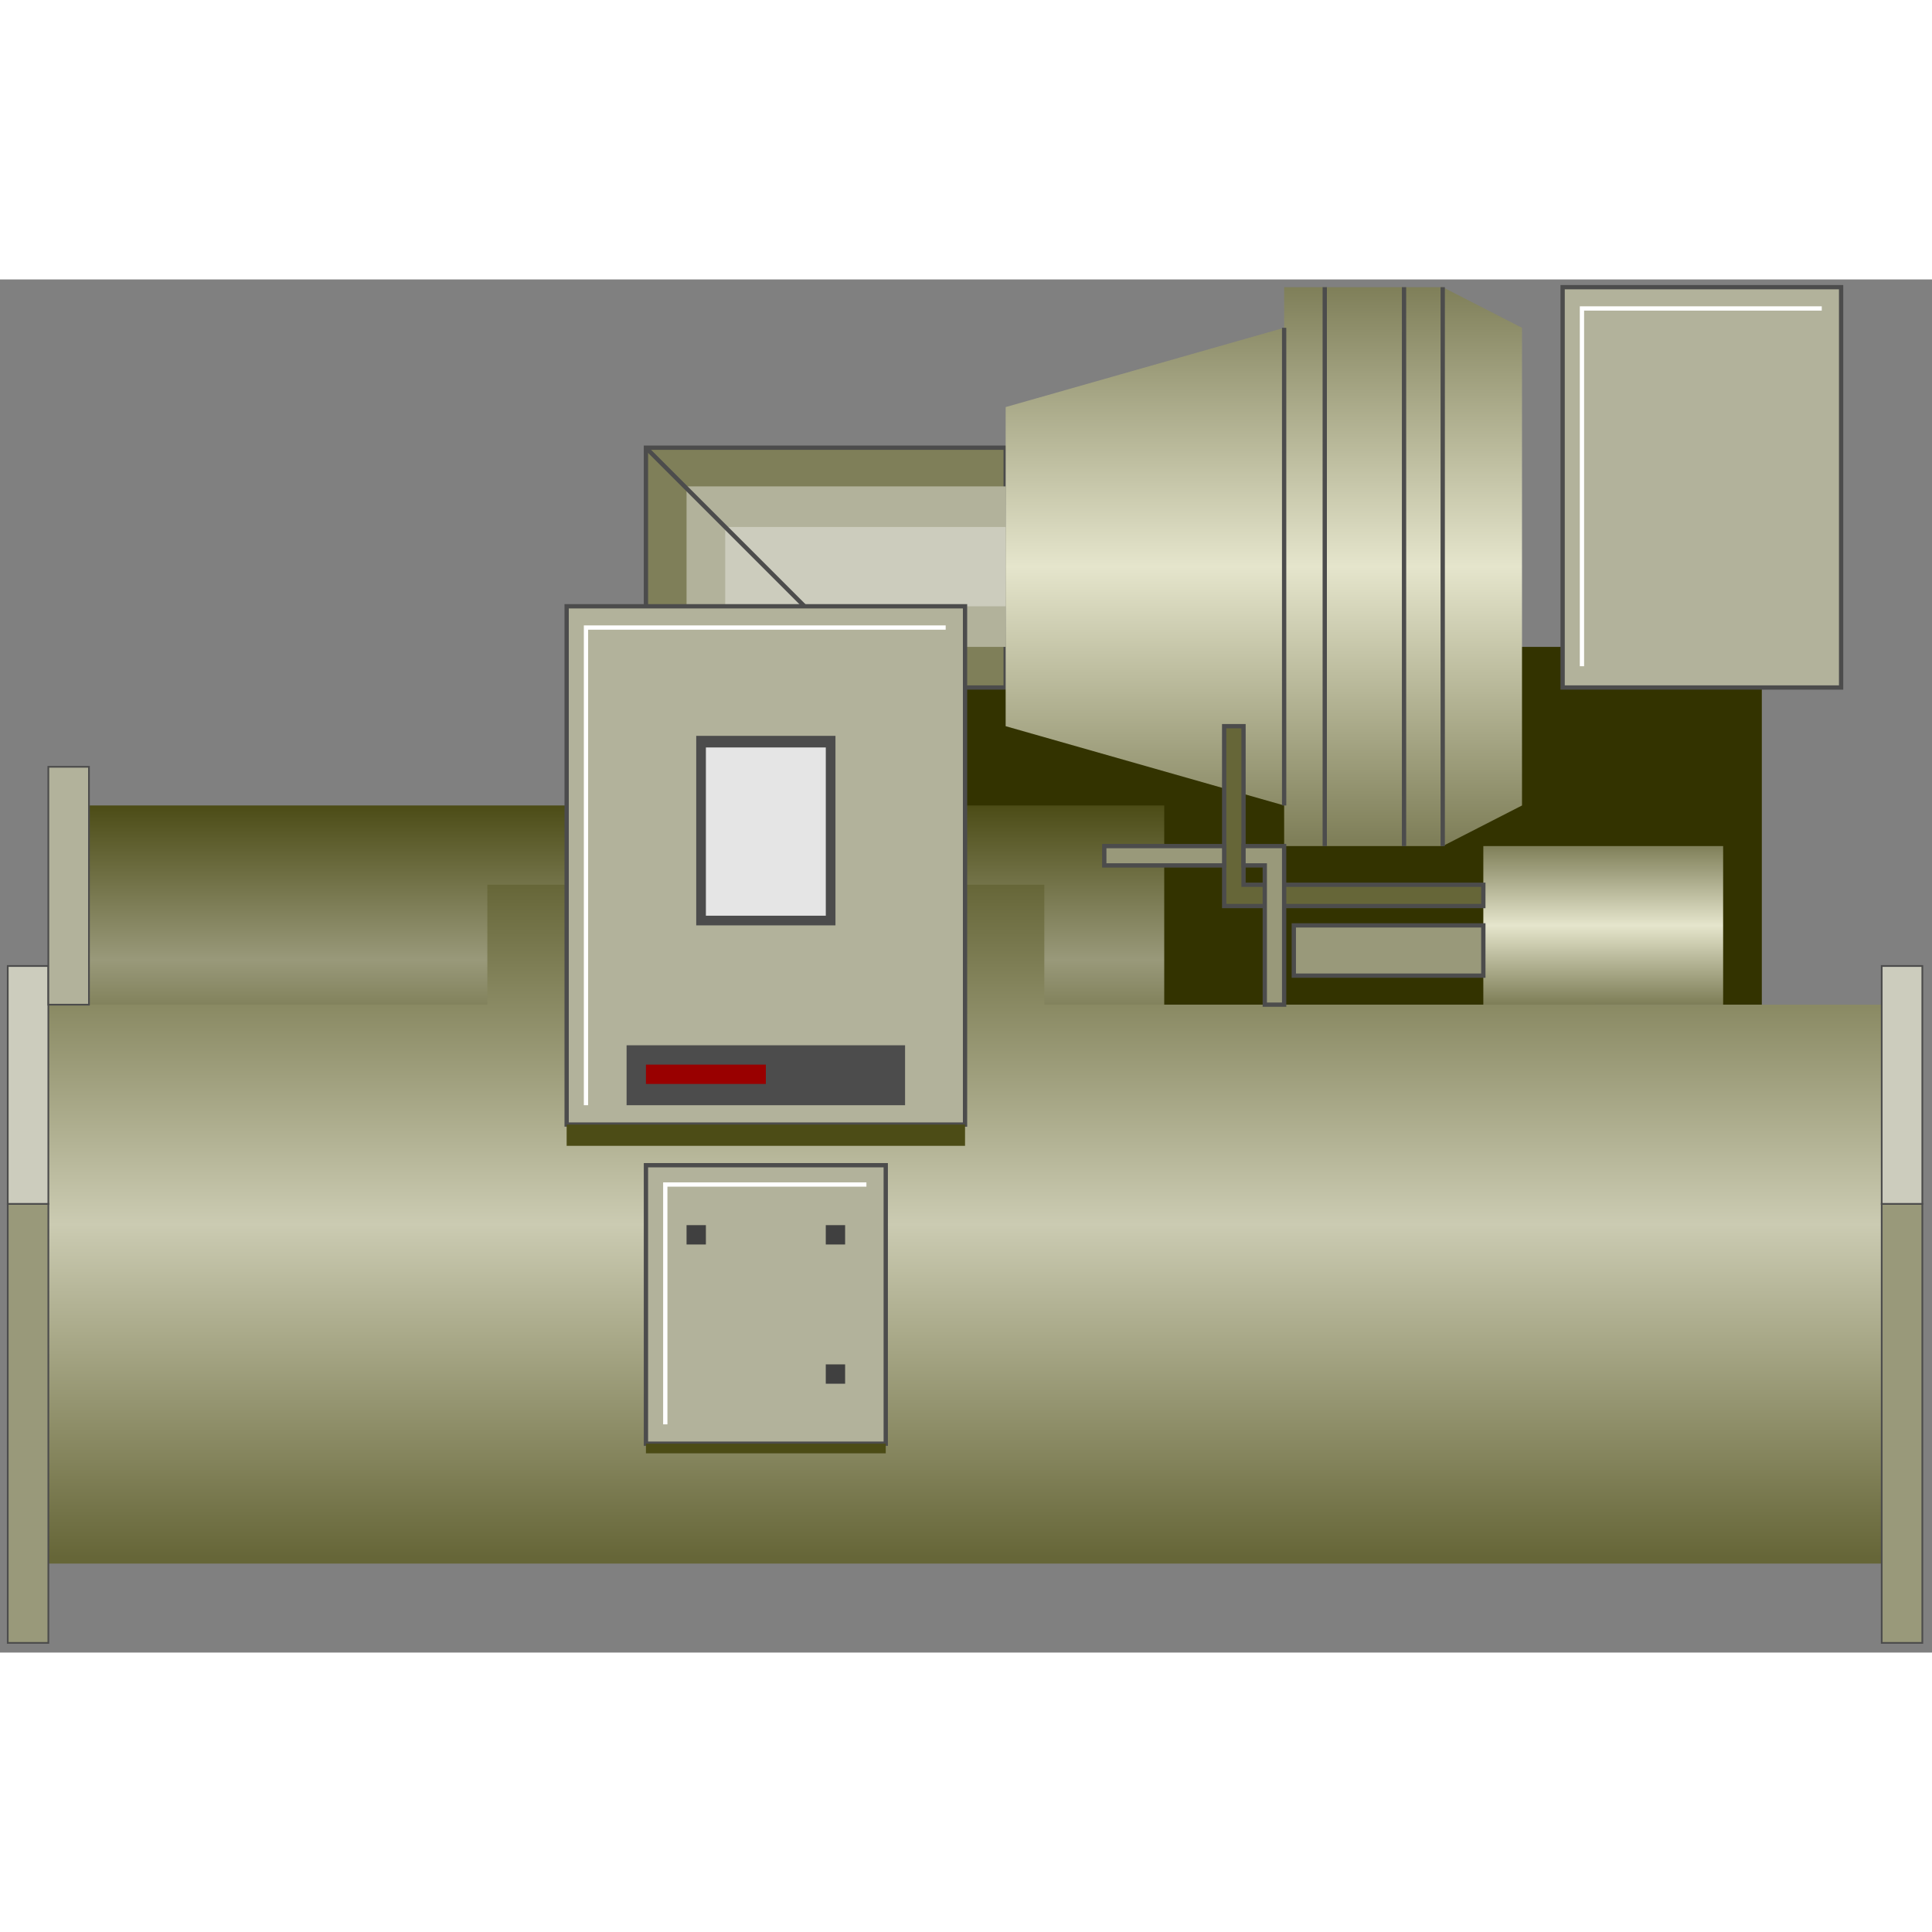 <!DOCTYPE svg PUBLIC "-//W3C//DTD SVG 1.1//EN" "http://www.w3.org/Graphics/SVG/1.1/DTD/svg11.dtd"><svg version="1.1" xmlns="http://www.w3.org/2000/svg" xmlns:xlink="http://www.w3.org/1999/xlink" width="64px" height="64px" viewBox="0 0 112.5 79.957" enable-background="new 0 0 112.5 79.957" xml:space="preserve">
<rect x="0" y="0" width="112.5" height="79.957" fill="#808080" stroke="none"/>
<g id="Group_Chill_Tube">
	<path fill="#333300" d="M56.194,21.397h46.396V42.23H56.194V21.397z" />
	<path fill="#7F7F59" stroke="#4C4C4C" stroke-width="0.25" d="M58.559,9.798H37.613v25.45h13.964V23.762h6.982V9.798z" />
	<path fill="#B2B29B" d="M58.559,12.05H39.978v20.946h9.234V21.397h9.347V12.05z" />
	<path fill="#CCCCBD" d="M58.559,14.415H42.229v16.216h4.73V19.032h11.599V14.415z" />
	<path fill="none" stroke="#4C4C4C" stroke-width="0.25" d="M37.613,9.798l13.964,13.964" />
</g>
<g id="Group_Chiller">
	<linearGradient id="SVGID_1_" gradientUnits="userSpaceOnUse" x1="36.487" y1="48.623" x2="36.487" y2="30.632">
		<stop offset="0.01" style="stop-color:#4C4C16" />
		<stop offset="0.5" style="stop-color:#99997A" />
		<stop offset="1" style="stop-color:#4C4C16" />
	</linearGradient>
	<path fill="url(#SVGID_1_)" d="M5.18,30.631h62.613v17.991H5.18V30.631z" />
	<linearGradient id="SVGID_2_" gradientUnits="userSpaceOnUse" x1="56.194" y1="74.775" x2="56.194" y2="35.248">
		<stop offset="0.01" style="stop-color:#666638" />
		<stop offset="0.5" style="stop-color:#CBCBB2" />
		<stop offset="1" style="stop-color:#666638" />
	</linearGradient>
	<path fill="url(#SVGID_2_)" d="M2.815,42.23h25.563v-6.982h32.432v6.982h48.762v32.545H2.815V42.23z" />
</g>
<g id="Group_Wind_Generator">
	<linearGradient id="SVGID_3_" gradientUnits="userSpaceOnUse" x1="73.592" y1="32.996" x2="73.592" y2="0.451">
		<stop offset="0.01" style="stop-color:#7F7F59" />
		<stop offset="0.5" style="stop-color:#E5E5CC" />
		<stop offset="1" style="stop-color:#7F7F59" />
	</linearGradient>
	<path fill="url(#SVGID_3_)" d="M58.559,26.014V7.433l16.217-4.617V0.451h9.233l4.617,2.365v27.815l-4.617,2.365h-9.233v-2.365   L58.559,26.014" />
	<path fill="none" stroke="#4C4C4C" stroke-width="0.25" d="M74.775,30.631V2.816" />
	<path fill="none" stroke="#4C4C4C" stroke-width="0.25" d="M84.009,32.996V0.451" />
	<path fill="none" stroke="#4C4C4C" stroke-width="0.25" d="M77.14,32.996V0.451" />
	<path fill="none" stroke="#4C4C4C" stroke-width="0.25" d="M81.757,0.451v32.545" />
</g>
<g id="Group_Cooling_Unit">
	<linearGradient id="SVGID_4_" gradientUnits="userSpaceOnUse" x1="93.356" y1="42.23" x2="93.356" y2="32.997">
		<stop offset="0.01" style="stop-color:#7F7F59" />
		<stop offset="0.5" style="stop-color:#E5E5CC" />
		<stop offset="1" style="stop-color:#7F7F59" />
	</linearGradient>
	<path fill="url(#SVGID_4_)" d="M86.374,32.996h13.964v9.234H86.374V32.996" />
</g>
<g id="Group_Pipes">
	<path fill="#666638" stroke="#4C4C4C" stroke-width="0.25" d="M86.374,35.248H72.41v-9.234h-1.127v10.473h15.091V35.248z" />
	<path fill="#99997A" stroke="#4C4C4C" stroke-width="0.25" d="M75.338,37.613h11.036v2.927H75.338V37.613z" />
	<path fill="#99997A" stroke="#4C4C4C" stroke-width="0.25" d="M74.775,42.23v-9.234H72.41v1.126h1.238v8.108H74.775z" />
	<path fill="#99997A" stroke="#4C4C4C" stroke-width="0.25" d="M71.283,32.996h-6.981v1.126h6.981V32.996z" />
</g>
<g id="Group_Control_Unit">
	<path fill="#B2B29B" stroke="#4C4C4C" stroke-width="0.25" d="M32.996,19.032h23.198v30.18H32.996V19.032z" />
	<path fill="#B2B29B" stroke="#4C4C4C" stroke-width="0.25" d="M37.613,51.578h13.964v16.216H37.613V51.578z" />
	<path fill="#4C4C4C" d="M40.541,26.577h8.108v11.036h-8.108V26.577z" />
	<path fill="#E5E5E5" d="M41.104,27.253h6.982v9.797h-6.982V27.253z" />
	<path fill="#4C4C4C" d="M36.486,44.595h16.216v3.49H36.486V44.595z" />
	<path fill="#990000" d="M37.613,45.721h6.982v1.126h-6.982V45.721z" />
	<path fill="none" stroke="#FFFFFF" stroke-width="0.25" d="M55.067,20.271H34.122v27.814" />
	<path fill="none" stroke="#FFFFFF" stroke-width="0.25" d="M50.451,52.703H38.739v13.965" />
	<path fill="#404040" d="M48.085,63.176h1.126v1.126h-1.126V63.176z" />
	<path fill="#404040" d="M39.978,55.068h1.126v1.127h-1.126V55.068z" />
	<path fill="#404040" d="M48.085,55.068h1.126v1.127h-1.126V55.068z" />
	<path fill="#4C4C16" d="M37.613,67.793h13.964v0.563H37.613V67.793z" />
	<path fill="#4C4C16" d="M32.996,49.212h23.198v1.238H32.996V49.212z" />
	<path fill="#B2B29B" stroke="#4C4C4C" stroke-width="0.25" d="M90.991,23.762V0.451h16.216v23.311H90.991z" />
	<path fill="none" stroke="#FFFFFF" stroke-width="0.25" d="M92.117,22.523V1.69h13.964" />
</g>
<g id="Group_Support_Structure">
	<path fill="#99997A" stroke="#4C4C4C" stroke-width="0.1" d="M0.451,53.83h2.365v25.563H0.451V53.83z" />
	<path fill="#CCCCBD" stroke="#4C4C4C" stroke-width="0.1" d="M0.451,39.978h2.365V53.83H0.451V39.978z" />
	<path fill="#99997A" stroke="#4C4C4C" stroke-width="0.1" d="M109.572,53.83h2.365v25.563h-2.365V53.83z" />
	<path fill="#CCCCBD" stroke="#4C4C4C" stroke-width="0.1" d="M109.572,39.978h2.365V53.83h-2.365V39.978z" />
	<path fill="#B2B29B" stroke="#4C4C4C" stroke-width="0.1" d="M2.815,28.379H5.18V42.23H2.815V28.379z" />
</g>
</svg>